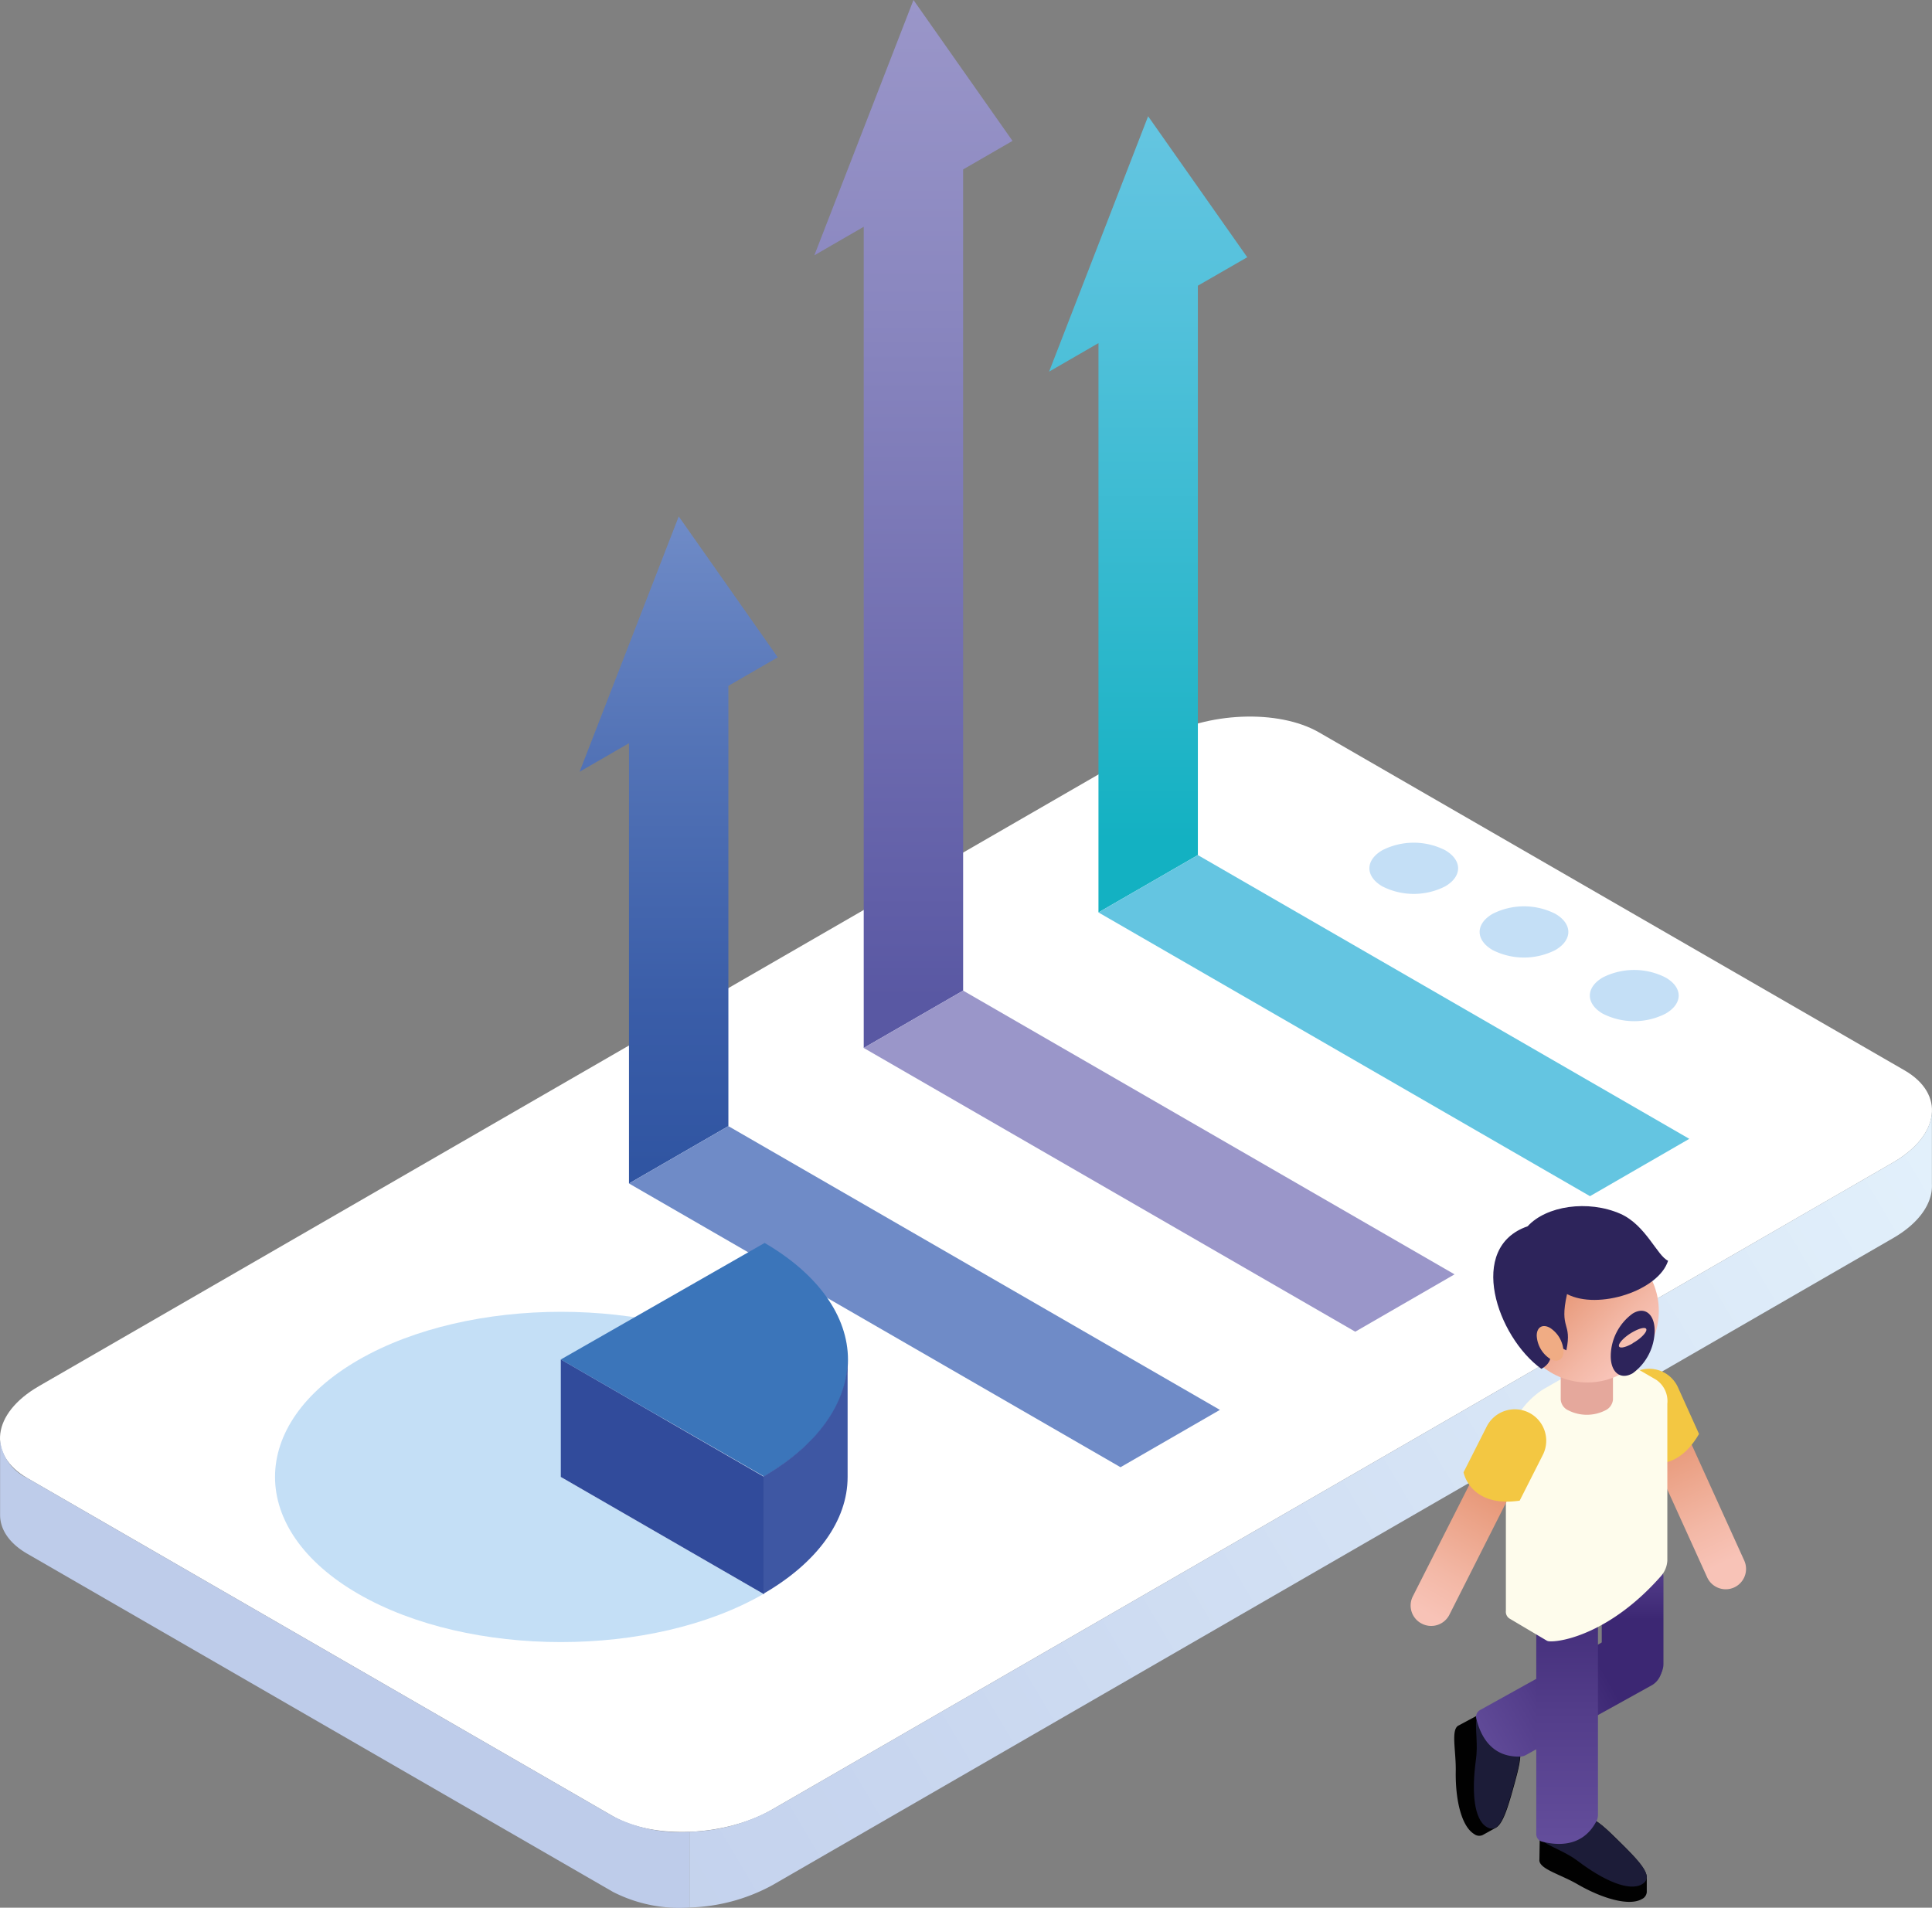 <svg id="Capa_1" data-name="Capa 1" xmlns="http://www.w3.org/2000/svg" xmlns:xlink="http://www.w3.org/1999/xlink" viewBox="0 0 208.56 205.94"><rect x="0" y="0" width="208.56" height="205.94" fill="#808080" stroke="none"/><defs><style>.cls-1{fill:#fff;}.cls-2{fill:#beccea;}.cls-3{fill:url(#Degradado_sin_nombre_17);}.cls-4{fill:url(#Degradado_sin_nombre_115);}.cls-5{fill:url(#Degradado_sin_nombre_114);}.cls-6{fill:url(#Degradado_sin_nombre_113);}.cls-7{fill:#6f8bc7;}.cls-8{fill:#9a96c9;}.cls-9{fill:#64c5e1;}.cls-10{fill:#c4dff6;}.cls-11{fill:#3b75ba;}.cls-12{fill:#3e57a3;}.cls-13{fill:#314b9b;}.cls-14{fill:url(#Degradado_sin_nombre_4);}.cls-15{fill:#f3c742;}.cls-16{fill:url(#Degradado_sin_nombre_6);}.cls-17{fill:#010101;}.cls-18{fill:#1c1c38;}.cls-19{fill:url(#Degradado_sin_nombre_6-2);}.cls-20{fill:url(#Degradado_sin_nombre_5);}.cls-21{fill:#fefcec;}.cls-22{fill:#e5a89c;}.cls-23{fill:url(#Degradado_sin_nombre_4-2);}.cls-24{fill:url(#Degradado_sin_nombre_4-3);}.cls-25,.cls-27{fill:#2d245b;}.cls-25{fill-rule:evenodd;}.cls-26{fill:#f0ac84;}</style><linearGradient id="Degradado_sin_nombre_17" x1="217.26" y1="120.25" x2="30.8" y2="230.96" gradientUnits="userSpaceOnUse"><stop offset="0" stop-color="#e4f2fc"/><stop offset="0.04" stop-color="#e2f0fb"/><stop offset="0.64" stop-color="#c8d6ef"/><stop offset="1" stop-color="#beccea"/></linearGradient><linearGradient id="Degradado_sin_nombre_115" x1="73.27" y1="56.17" x2="73.27" y2="125.86" gradientUnits="userSpaceOnUse"><stop offset="0" stop-color="#6f8bc7"/><stop offset="0.34" stop-color="#5474b7"/><stop offset="0.75" stop-color="#3a5da8"/><stop offset="1" stop-color="#3055a2"/></linearGradient><linearGradient id="Degradado_sin_nombre_114" x1="98.61" y1="0.2" x2="98.61" y2="107.72" gradientUnits="userSpaceOnUse"><stop offset="0" stop-color="#9a96c9"/><stop offset="0.32" stop-color="#8986bf"/><stop offset="0.94" stop-color="#5e5ca6"/><stop offset="1" stop-color="#5958a3"/></linearGradient><linearGradient id="Degradado_sin_nombre_113" x1="123.94" y1="13.46" x2="123.94" y2="90.55" gradientUnits="userSpaceOnUse"><stop offset="0" stop-color="#64c5e1"/><stop offset="0.26" stop-color="#53c1db"/><stop offset="0.78" stop-color="#28b6ca"/><stop offset="1" stop-color="#13b1c2"/></linearGradient><linearGradient id="Degradado_sin_nombre_4" x1="218.69" y1="169.92" x2="226.65" y2="152.97" gradientTransform="matrix(-1, 0, 0, 1, 406.68, 0)" gradientUnits="userSpaceOnUse"><stop offset="0.07" stop-color="#f8c3b7"/><stop offset="0.31" stop-color="#f3b8a6"/><stop offset="0.79" stop-color="#e89a7b"/><stop offset="1" stop-color="#e28c66"/></linearGradient><linearGradient id="Degradado_sin_nombre_6" x1="172.72" y1="164.23" x2="172.72" y2="174.8" gradientTransform="translate(4.83)" gradientUnits="userSpaceOnUse"><stop offset="0.07" stop-color="#634d9b"/><stop offset="0.52" stop-color="#533d8a"/><stop offset="1" stop-color="#3c2773"/></linearGradient><linearGradient id="Degradado_sin_nombre_6-2" x1="247.32" y1="189.44" x2="232.01" y2="180.84" gradientTransform="matrix(-1, 0, 0, 1, 406.68, 0)" xlink:href="#Degradado_sin_nombre_6"/><linearGradient id="Degradado_sin_nombre_5" x1="236.2" y1="200.78" x2="236.2" y2="169.36" gradientTransform="matrix(-1, 0, 0, 1, 406.68, 0)" gradientUnits="userSpaceOnUse"><stop offset="0.07" stop-color="#634d9b"/><stop offset="0.51" stop-color="#533d8a"/><stop offset="1" stop-color="#3c2773"/></linearGradient><linearGradient id="Degradado_sin_nombre_4-2" x1="252.4" y1="175.15" x2="242.75" y2="158.22" xlink:href="#Degradado_sin_nombre_4"/><linearGradient id="Degradado_sin_nombre_4-3" x1="228.61" y1="146.82" x2="238.07" y2="137.53" gradientTransform="matrix(-1, 0, 0, 1, 405.36, 0)" xlink:href="#Degradado_sin_nombre_4"/></defs><title>44</title><path class="cls-1" d="M67.47,196.06,4.27,159.57c-4.39-2.53-3.83-7,1.24-9.93l121-69.86c5.07-2.93,12.81-3.25,17.2-.71l63.2,36.48c4.39,2.54,3.83,7-1.24,9.94l-121,69.85C79.6,198.27,71.86,198.59,67.47,196.06Z" transform="translate(-1.31)"/><path class="cls-2" d="M67.47,196.06,4.27,159.57a5.15,5.15,0,0,1-2.95-4.12v8.09c0,1.58,1,3.08,2.95,4.2l63.2,36.49a15.72,15.72,0,0,0,8.27,1.69v-8.17A15.82,15.82,0,0,1,67.47,196.06Z" transform="translate(-1.31)"/><path class="cls-3" d="M205.67,125.49l-121,69.85a19.71,19.71,0,0,1-8.93,2.41v8.17a19.83,19.83,0,0,0,8.93-2.4l121-69.86c2.86-1.65,4.28-3.8,4.19-5.81v-8.09C209.91,121.75,208.49,123.86,205.67,125.49Z" transform="translate(-1.31)"/><polygon class="cls-4" points="83.96 70.96 73.27 55.75 62.57 83.31 67.9 80.23 67.9 127.76 78.63 121.57 78.63 74.04 83.96 70.96"/><polygon class="cls-5" points="109.3 15.21 98.61 0 87.91 27.56 93.24 24.48 93.24 113.13 103.97 106.94 103.97 18.29 109.3 15.21"/><polygon class="cls-6" points="134.64 27.77 123.94 12.55 113.25 40.12 118.58 37.04 118.58 98.5 129.31 92.31 129.31 30.84 134.64 27.77"/><polygon class="cls-7" points="131.69 152.2 120.96 158.39 67.9 127.76 78.63 121.57 131.69 152.2"/><polygon class="cls-8" points="157.02 137.57 146.3 143.76 93.24 113.13 103.97 106.94 157.02 137.57"/><polygon class="cls-9" points="182.36 122.94 171.64 129.13 118.58 98.5 129.31 92.31 182.36 122.94"/><path class="cls-10" d="M61.85,159.44l21.88,12.63C71.73,179,52,179,40,172.07s-12-18.33,0-25.26,31.75-6.93,43.75,0l.08.05Z" transform="translate(-1.31)"/><path class="cls-11" d="M61.85,146.76l22-12.58c5.76,3.35,9,7.89,9,12.61s-3.28,9.26-9.06,12.6Z" transform="translate(-1.31)"/><path class="cls-12" d="M83.81,159.34V172c5.73-3.34,9-7.85,9-12.55V146.79C92.77,151.49,89.54,156,83.81,159.34Z" transform="translate(-1.31)"/><path class="cls-13" d="M83.73,159.39,61.85,146.76v12.68l21.88,12.63.08,0V159.34Z" transform="translate(-1.31)"/><path class="cls-10" d="M157.31,95.69a7.48,7.48,0,0,1-6.77,0c-1.87-1.08-1.87-2.83,0-3.91a7.48,7.48,0,0,1,6.77,0C159.18,92.86,159.18,94.61,157.31,95.69Z" transform="translate(-1.31)"/><path class="cls-10" d="M169.21,102.56a7.48,7.48,0,0,1-6.77,0c-1.87-1.08-1.87-2.83,0-3.91a7.48,7.48,0,0,1,6.77,0C171.08,99.73,171.08,101.48,169.21,102.56Z" transform="translate(-1.31)"/><path class="cls-10" d="M181.1,109.43a7.48,7.48,0,0,1-6.77,0c-1.86-1.08-1.86-2.83,0-3.91a7.48,7.48,0,0,1,6.77,0C183,106.6,183,108.35,181.1,109.43Z" transform="translate(-1.31)"/><path class="cls-14" d="M188.51,171.37h0a2.2,2.2,0,0,1-2.91-1.09l-7.09-15.63a2.2,2.2,0,0,1,1.09-2.91h0a2.2,2.2,0,0,1,2.91,1.09l7.09,15.63A2.2,2.2,0,0,1,188.51,171.37Z" transform="translate(-1.31)"/><path class="cls-15" d="M184.72,154.8l-2.28-5.05a3.42,3.42,0,0,0-4.5-1.69h0a3.4,3.4,0,0,0-1.69,4.5l2.28,5.05S182,159.48,184.72,154.8Z" transform="translate(-1.31)"/><path class="cls-16" d="M174.38,171.45a1.37,1.37,0,0,0-.16.66v7.46c0,1.45,1.46,2.66,3.29,2.69h0c1.83,0,3.34-1.14,3.37-2.59l0-9.47a.84.84,0,0,0-.58-.81C179.05,169,176,168.39,174.38,171.45Z" transform="translate(-1.31)"/><path class="cls-17" d="M158.79,186.26c-.89.38-.3,2.68-.33,4.9-.06,3.09.6,6,2,6.84a.89.89,0,0,0,.92.09l1.37-.76c.8-.39,1.35-2.2,2.09-4.91.81-3,1.3-4.87-2-6.84-.94-.56-1.48-.7-1.79-.53Z" transform="translate(-1.31)"/><path class="cls-18" d="M164.8,192.42c-1,3.6-1.62,5.63-3,4.81s-1.65-3.8-1.16-7.29c.44-3.06-1.11-6.33,2.17-4.36S165.61,189.44,164.8,192.42Z" transform="translate(-1.31)"/><path class="cls-19" d="M165.41,189.63a1.4,1.4,0,0,0,.66-.19l13.53-7.5c1.27-.7,1.58-2.59.69-4.19h0c-.88-1.6-2.65-2.33-3.92-1.63l-15.28,8.48a.84.84,0,0,0-.42.9C161,186.81,161.94,189.72,165.41,189.63Z" transform="translate(-1.31)"/><path class="cls-17" d="M167.49,200.75c-.1,1,2.2,1.55,4.13,2.67,2.67,1.54,5.56,2.38,6.93,1.59a.91.91,0,0,0,.53-.75v-1.58c0-.89-1.28-2.24-3.29-4.2-2.21-2.16-3.62-3.51-6.93-1.6-1,.55-1.33,1-1.33,1.31Z" transform="translate(-1.31)"/><path class="cls-18" d="M175.79,198.48c2.68,2.61,4.14,4.15,2.76,4.94s-4.12-.4-6.93-2.53c-2.47-1.86-6.07-2.09-2.76-4S173.58,196.32,175.79,198.48Z" transform="translate(-1.31)"/><path class="cls-20" d="M173.65,196.59a1.44,1.44,0,0,0,.16-.67V173c0-1.45-1.5-2.64-3.33-2.64h0c-1.83,0-3.33,1.19-3.33,2.64v25a.84.84,0,0,0,.59.8C169,199.12,172.05,199.67,173.65,196.59Z" transform="translate(-1.31)"/><path class="cls-21" d="M168.25,177.09a.62.62,0,0,0,.28.09c1.47.12,6.76-1,12.05-7a2.75,2.75,0,0,0,.72-1.71V151.54a2.79,2.79,0,0,0-1.19-2.58l-4-2.32a2.77,2.77,0,0,0-2.83.26L167.87,150a8.84,8.84,0,0,0-4,6.9v17a.87.87,0,0,0,.38.82Z" transform="translate(-1.31)"/><path class="cls-22" d="M169.79,151.08a1.38,1.38,0,0,0,.82,1.17,4.41,4.41,0,0,0,4,0,1.42,1.42,0,0,0,.82-1.17V147.4a1.42,1.42,0,0,0-.82-1.17,4.41,4.41,0,0,0-4,0,1.38,1.38,0,0,0-.82,1.17Z" transform="translate(-1.31)"/><path class="cls-23" d="M154.82,175.29h0a2.19,2.19,0,0,1-1-2.95L161.59,157a2.2,2.2,0,0,1,2.95-1h0a2.19,2.19,0,0,1,1,2.95l-7.74,15.31A2.2,2.2,0,0,1,154.82,175.29Z" transform="translate(-1.31)"/><path class="cls-15" d="M165.36,162l2.5-4.94a3.39,3.39,0,0,0-1.5-4.56h0a3.4,3.4,0,0,0-4.56,1.5l-2.5,4.94S160,162.78,165.36,162Z" transform="translate(-1.31)"/><circle class="cls-24" cx="171.35" cy="141.52" r="7.72"/><path class="cls-25" d="M166.22,132.38c-6.6,2.27-3.32,11.91,1.48,15.39,2.35-1.29-.5-3.58,2.7-2,.64-3.11-.8-2.16.07-6.07,3.36,1.75,9.89-.37,10.91-3.6-1.17-.52-2.4-3.84-5.13-5.06C172.73,129.49,168.22,130.18,166.22,132.38Z" transform="translate(-1.31)"/><path class="cls-26" d="M170.09,145.86c0,.92-.65,1.29-1.45.83a3.18,3.18,0,0,1-1.44-2.5c0-.92.64-1.3,1.44-.84A3.19,3.19,0,0,1,170.09,145.86Z" transform="translate(-1.31)"/><path class="cls-27" d="M177.56,141.8a5.73,5.73,0,0,0-2.37,4.59c0,1.78,1.06,2.61,2.37,1.86a5.77,5.77,0,0,0,2.37-4.6C179.93,141.87,178.87,141,177.56,141.8Zm0,3.22c-.83.48-1.49.59-1.49.25s.66-1,1.49-1.47,1.48-.58,1.48-.25S178.38,144.55,177.56,145Z" transform="translate(-1.31)"/></svg>